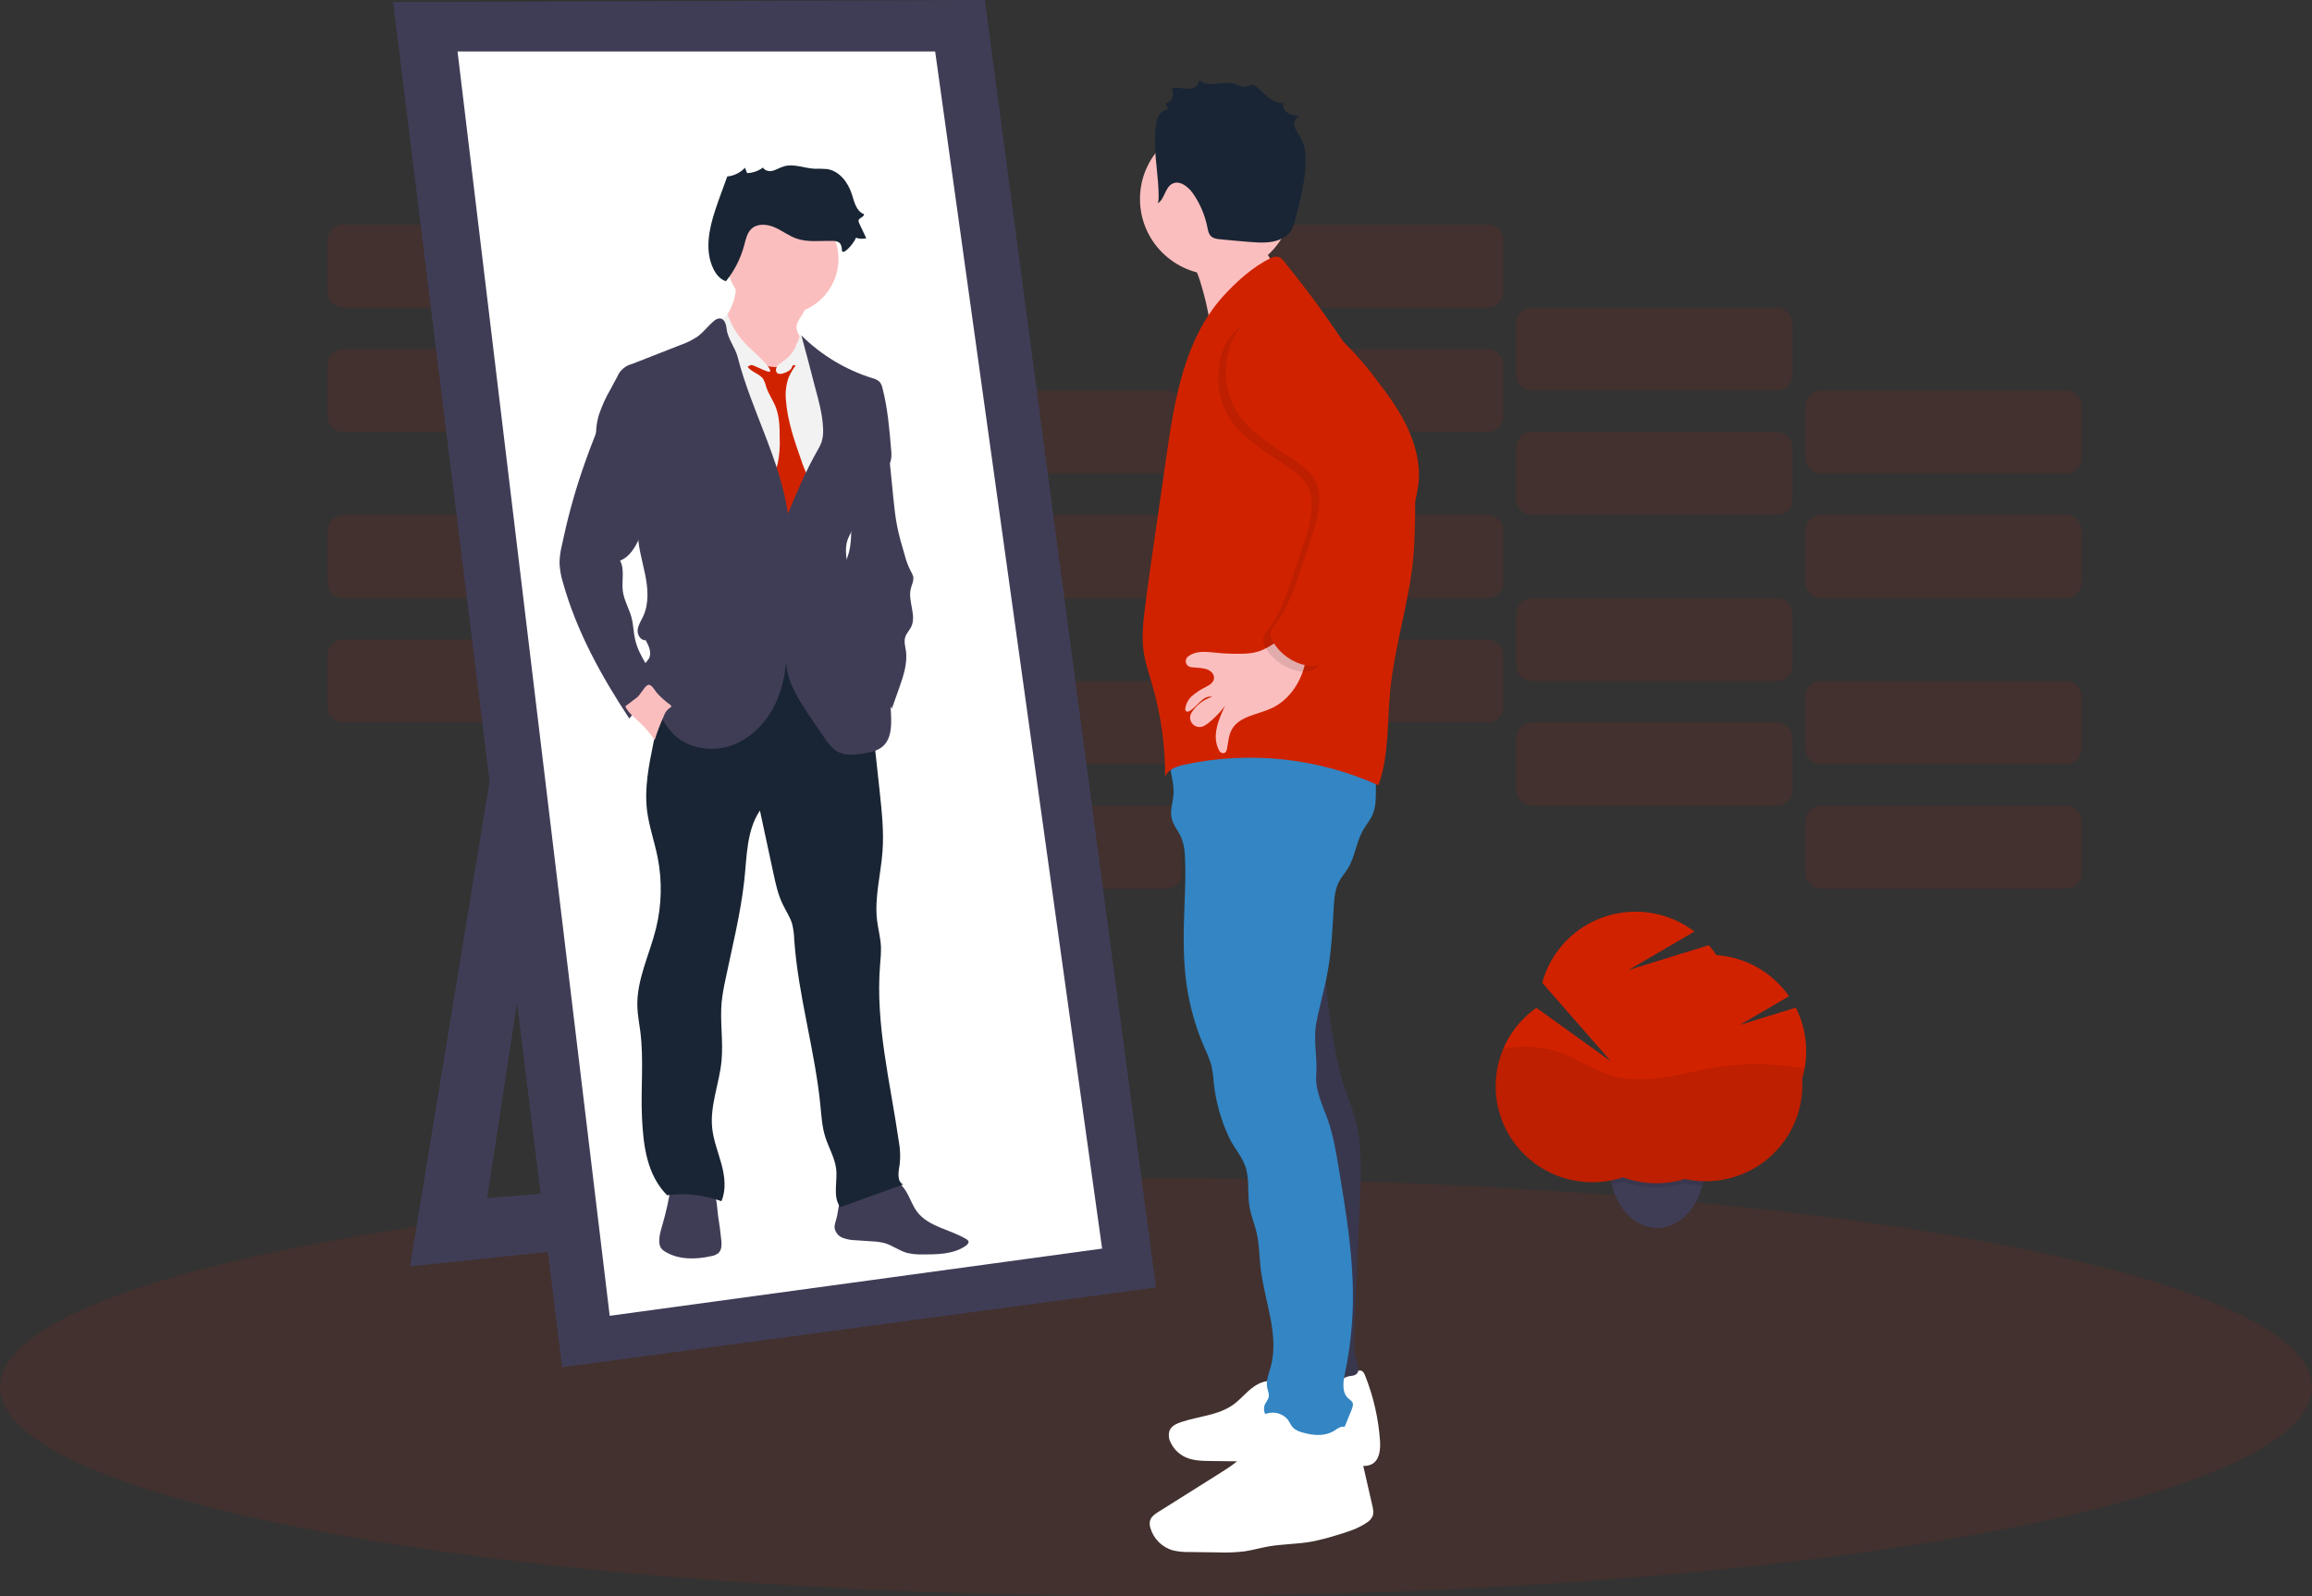<svg width="126" height="87" viewBox="0 0 126 87" fill="none" xmlns="http://www.w3.org/2000/svg">
<rect x="0" y="0" width="126" height="87" fill="#333333" stroke="none"/>
<g clip-path="url(#clip0_5485_9755)">
<path opacity="0.1" d="M32.053 34.859H18.708C18.235 34.859 17.852 35.24 17.852 35.71V38.533C17.852 39.003 18.235 39.383 18.708 39.383H32.053C32.525 39.383 32.909 39.003 32.909 38.533V35.71C32.909 35.24 32.525 34.859 32.053 34.859Z" fill="#D12200"/>
<path opacity="0.1" d="M47.81 39.383H34.465C33.992 39.383 33.609 39.764 33.609 40.233V43.056C33.609 43.526 33.992 43.907 34.465 43.907H47.81C48.282 43.907 48.666 43.526 48.666 43.056V40.233C48.666 39.764 48.282 39.383 47.81 39.383Z" fill="#D12200"/>
<path opacity="0.1" d="M63.568 43.91H50.223C49.75 43.91 49.367 44.291 49.367 44.761V47.584C49.367 48.053 49.75 48.434 50.223 48.434H63.568C64.04 48.434 64.424 48.053 64.424 47.584V44.761C64.424 44.291 64.04 43.91 63.568 43.91Z" fill="#D12200"/>
<path opacity="0.1" d="M32.053 28.074H18.708C18.235 28.074 17.852 28.455 17.852 28.925V31.748C17.852 32.217 18.235 32.598 18.708 32.598H32.053C32.525 32.598 32.909 32.217 32.909 31.748V28.925C32.909 28.455 32.525 28.074 32.053 28.074Z" fill="#D12200"/>
<path opacity="0.1" d="M47.81 32.598H34.465C33.992 32.598 33.609 32.978 33.609 33.448V36.271C33.609 36.741 33.992 37.122 34.465 37.122H47.81C48.282 37.122 48.666 36.741 48.666 36.271V33.448C48.666 32.978 48.282 32.598 47.81 32.598Z" fill="#D12200"/>
<path opacity="0.1" d="M63.568 37.121H50.223C49.75 37.121 49.367 37.502 49.367 37.972V40.795C49.367 41.264 49.75 41.645 50.223 41.645H63.568C64.04 41.645 64.424 41.264 64.424 40.795V37.972C64.424 37.502 64.04 37.121 63.568 37.121Z" fill="#D12200"/>
<path opacity="0.1" d="M81.075 34.859H67.73C67.258 34.859 66.874 35.24 66.874 35.71V38.533C66.874 39.003 67.258 39.383 67.73 39.383H81.075C81.548 39.383 81.931 39.003 81.931 38.533V35.71C81.931 35.24 81.548 34.859 81.075 34.859Z" fill="#D12200"/>
<path opacity="0.1" d="M96.832 39.383H83.487C83.014 39.383 82.631 39.764 82.631 40.233V43.056C82.631 43.526 83.014 43.907 83.487 43.907H96.832C97.305 43.907 97.688 43.526 97.688 43.056V40.233C97.688 39.764 97.305 39.383 96.832 39.383Z" fill="#D12200"/>
<path opacity="0.1" d="M112.59 43.91H99.245C98.772 43.91 98.389 44.291 98.389 44.761V47.584C98.389 48.053 98.772 48.434 99.245 48.434H112.59C113.063 48.434 113.446 48.053 113.446 47.584V44.761C113.446 44.291 113.063 43.91 112.59 43.91Z" fill="#D12200"/>
<path opacity="0.1" d="M81.075 28.074H67.73C67.258 28.074 66.874 28.455 66.874 28.925V31.748C66.874 32.217 67.258 32.598 67.73 32.598H81.075C81.548 32.598 81.931 32.217 81.931 31.748V28.925C81.931 28.455 81.548 28.074 81.075 28.074Z" fill="#D12200"/>
<path opacity="0.1" d="M96.832 32.598H83.487C83.014 32.598 82.631 32.978 82.631 33.448V36.271C82.631 36.741 83.014 37.122 83.487 37.122H96.832C97.305 37.122 97.688 36.741 97.688 36.271V33.448C97.688 32.978 97.305 32.598 96.832 32.598Z" fill="#D12200"/>
<path opacity="0.1" d="M112.59 37.121H99.245C98.772 37.121 98.389 37.502 98.389 37.972V40.795C98.389 41.264 98.772 41.645 99.245 41.645H112.59C113.063 41.645 113.446 41.264 113.446 40.795V37.972C113.446 37.502 113.063 37.121 112.59 37.121Z" fill="#D12200"/>
<path opacity="0.1" d="M32.053 19.023H18.708C18.235 19.023 17.852 19.404 17.852 19.874V22.697C17.852 23.167 18.235 23.547 18.708 23.547H32.053C32.525 23.547 32.909 23.167 32.909 22.697V19.874C32.909 19.404 32.525 19.023 32.053 19.023Z" fill="#D12200"/>
<path opacity="0.1" d="M47.81 23.547H34.465C33.992 23.547 33.609 23.928 33.609 24.397V27.22C33.609 27.69 33.992 28.071 34.465 28.071H47.81C48.282 28.071 48.666 27.69 48.666 27.22V24.397C48.666 23.928 48.282 23.547 47.81 23.547Z" fill="#D12200"/>
<path opacity="0.1" d="M63.568 28.074H50.223C49.75 28.074 49.367 28.455 49.367 28.925V31.748C49.367 32.217 49.75 32.598 50.223 32.598H63.568C64.04 32.598 64.424 32.217 64.424 31.748V28.925C64.424 28.455 64.04 28.074 63.568 28.074Z" fill="#D12200"/>
<path opacity="0.1" d="M32.053 12.238H18.708C18.235 12.238 17.852 12.619 17.852 13.089V15.912C17.852 16.381 18.235 16.762 18.708 16.762H32.053C32.525 16.762 32.909 16.381 32.909 15.912V13.089C32.909 12.619 32.525 12.238 32.053 12.238Z" fill="#D12200"/>
<path opacity="0.1" d="M47.81 16.762H34.465C33.992 16.762 33.609 17.142 33.609 17.612V20.435C33.609 20.905 33.992 21.286 34.465 21.286H47.81C48.282 21.286 48.666 20.905 48.666 20.435V17.612C48.666 17.142 48.282 16.762 47.81 16.762Z" fill="#D12200"/>
<path opacity="0.1" d="M63.568 21.285H50.223C49.75 21.285 49.367 21.666 49.367 22.136V24.959C49.367 25.428 49.75 25.809 50.223 25.809H63.568C64.04 25.809 64.424 25.428 64.424 24.959V22.136C64.424 21.666 64.04 21.285 63.568 21.285Z" fill="#D12200"/>
<path opacity="0.1" d="M81.075 19.023H67.73C67.258 19.023 66.874 19.404 66.874 19.874V22.697C66.874 23.167 67.258 23.547 67.73 23.547H81.075C81.548 23.547 81.931 23.167 81.931 22.697V19.874C81.931 19.404 81.548 19.023 81.075 19.023Z" fill="#D12200"/>
<path opacity="0.1" d="M96.832 23.547H83.487C83.014 23.547 82.631 23.928 82.631 24.397V27.22C82.631 27.69 83.014 28.071 83.487 28.071H96.832C97.305 28.071 97.688 27.69 97.688 27.22V24.397C97.688 23.928 97.305 23.547 96.832 23.547Z" fill="#D12200"/>
<path opacity="0.1" d="M112.59 28.074H99.245C98.772 28.074 98.389 28.455 98.389 28.925V31.748C98.389 32.217 98.772 32.598 99.245 32.598H112.59C113.063 32.598 113.446 32.217 113.446 31.748V28.925C113.446 28.455 113.063 28.074 112.59 28.074Z" fill="#D12200"/>
<path opacity="0.1" d="M81.075 12.238H67.73C67.258 12.238 66.874 12.619 66.874 13.089V15.912C66.874 16.381 67.258 16.762 67.73 16.762H81.075C81.548 16.762 81.931 16.381 81.931 15.912V13.089C81.931 12.619 81.548 12.238 81.075 12.238Z" fill="#D12200"/>
<path opacity="0.1" d="M96.832 16.762H83.487C83.014 16.762 82.631 17.142 82.631 17.612V20.435C82.631 20.905 83.014 21.286 83.487 21.286H96.832C97.305 21.286 97.688 20.905 97.688 20.435V17.612C97.688 17.142 97.305 16.762 96.832 16.762Z" fill="#D12200"/>
<path opacity="0.1" d="M112.59 21.285H99.245C98.772 21.285 98.389 21.666 98.389 22.136V24.959C98.389 25.428 98.772 25.809 99.245 25.809H112.59C113.063 25.809 113.446 25.428 113.446 24.959V22.136C113.446 21.666 113.063 21.285 112.59 21.285Z" fill="#D12200"/>
<path opacity="0.1" d="M63 86.999C97.794 86.999 126 81.9 126 75.609C126 69.318 97.794 64.219 63 64.219C28.206 64.219 0 69.318 0 75.609C0 81.9 28.206 86.999 63 86.999Z" fill="#D12200"/>
<path d="M27.642 36.745L22.344 69.026L46.3 66.508L45.263 63.761L26.547 65.306L30.924 36.688L27.642 36.745Z" fill="#3F3D56"/>
<path d="M21.422 0.114L53.671 0L63 70.172L30.636 74.522L21.422 0.114Z" fill="#3F3D56"/>
<path d="M24.935 2.805H50.964L60.063 68.055L33.228 71.718L24.935 2.805Z" fill="white"/>
<path d="M49.483 65.12C49.647 65.432 49.769 65.768 49.982 66.049C50.604 66.875 51.784 67.004 52.67 67.544C52.714 67.566 52.751 67.601 52.775 67.644C52.815 67.74 52.725 67.839 52.639 67.899C51.968 68.367 51.086 68.377 50.265 68.371C49.989 68.381 49.713 68.355 49.444 68.293C49.01 68.179 48.638 67.878 48.209 67.755C47.987 67.7 47.76 67.668 47.531 67.66L46.632 67.6C46.392 67.596 46.155 67.553 45.93 67.47C45.818 67.428 45.719 67.358 45.642 67.267C45.564 67.176 45.511 67.067 45.488 66.95C45.462 66.76 45.544 66.575 45.593 66.39C45.708 65.95 45.672 65.419 46.017 65.119C46.158 65.011 46.321 64.933 46.495 64.89C47.12 64.68 47.76 64.511 48.407 64.384C48.941 64.28 49.247 64.669 49.483 65.12Z" fill="#3F3D56"/>
<path d="M39.309 67.597C39.332 67.841 39.339 68.12 39.161 68.29C39.051 68.382 38.917 68.441 38.776 68.462C37.924 68.659 36.975 68.673 36.235 68.213C36.158 68.169 36.09 68.111 36.034 68.042C35.973 67.948 35.938 67.839 35.933 67.727C35.907 67.403 36.007 67.084 36.098 66.771C36.313 66.03 36.477 65.274 36.587 64.51C36.596 64.448 38.761 64.854 38.904 65.067C39.085 65.33 39.087 65.962 39.135 66.276C39.208 66.714 39.266 67.154 39.309 67.597Z" fill="#3F3D56"/>
<path d="M47.364 37.808L47.94 43.13C48.055 44.218 48.176 45.311 48.096 46.402C48.004 47.661 47.65 48.92 47.799 50.168C47.858 50.653 47.992 51.129 48.011 51.618C48.015 51.943 47.998 52.268 47.962 52.591C47.702 55.821 48.525 59.025 48.986 62.231C49.06 62.627 49.076 63.031 49.034 63.431C48.974 63.837 48.854 64.371 49.218 64.563L45.8 65.795C45.364 65.251 45.653 64.405 45.57 63.715C45.494 63.093 45.15 62.539 44.967 61.94C44.801 61.402 44.767 60.836 44.713 60.277C44.414 57.235 43.499 54.273 43.285 51.224C43.278 50.93 43.239 50.637 43.169 50.351C43.054 49.972 42.824 49.641 42.656 49.285C42.398 48.751 42.271 48.165 42.147 47.585L41.415 44.18C40.676 45.274 40.706 46.698 40.56 48.01C40.355 49.842 39.896 51.642 39.523 53.451C39.436 53.84 39.371 54.234 39.328 54.63C39.232 55.691 39.424 56.763 39.322 57.823C39.206 59.051 38.687 60.249 38.812 61.478C38.882 62.158 39.144 62.801 39.322 63.461C39.499 64.12 39.586 64.843 39.316 65.472C38.37 65.127 37.353 65.015 36.355 65.147C35.257 64.031 35.062 62.474 34.987 60.911C34.913 59.349 35.093 57.784 34.898 56.236C34.84 55.778 34.75 55.332 34.735 54.875C34.687 53.411 35.395 52.041 35.748 50.618C36.065 49.337 36.095 48.002 35.836 46.708C35.663 45.853 35.366 45.023 35.26 44.157C35.117 42.942 35.361 41.718 35.606 40.519C35.771 39.709 35.934 38.9 36.121 38.095C36.321 37.231 36.56 36.349 37.095 35.641C37.952 34.509 39.474 34.006 40.896 34.116C42.318 34.226 43.646 34.87 44.821 35.671C45.747 36.286 46.6 37.003 47.364 37.808Z" fill="#192534"/>
<path d="M43.543 17.43C43.478 17.533 43.433 17.647 43.41 17.766C43.381 18.001 43.525 18.216 43.641 18.421C43.788 18.684 43.901 18.965 43.978 19.257C44.033 19.437 44.05 19.627 44.027 19.814C43.999 19.955 43.949 20.09 43.878 20.215C43.655 20.641 43.326 21.035 42.878 21.212C42.531 21.339 42.153 21.354 41.797 21.256C41.443 21.156 41.108 20.998 40.807 20.788C40.553 20.629 40.325 20.432 40.13 20.205C39.944 19.956 39.787 19.687 39.662 19.403C39.423 18.905 39.18 18.373 39.224 17.827C39.226 17.777 39.235 17.729 39.251 17.682C39.289 17.597 39.341 17.519 39.406 17.453C39.897 16.874 40.149 16.131 40.11 15.375L41.788 15.754C42.158 15.838 42.528 15.921 42.893 16.025C43.192 16.111 43.653 16.23 43.848 16.496C44.042 16.761 43.675 17.187 43.543 17.43Z" fill="#FBBEBE"/>
<path d="M42.644 17.145C44.329 17.145 45.694 15.787 45.694 14.113C45.694 12.439 44.329 11.082 42.644 11.082C40.96 11.082 39.594 12.439 39.594 14.113C39.594 15.787 40.96 17.145 42.644 17.145Z" fill="#FBBEBE"/>
<path d="M42.154 20.23C42.283 19.95 42.561 19.772 42.816 19.596C43.07 19.42 43.328 19.194 43.378 18.889C43.381 18.819 43.398 18.752 43.428 18.689C43.526 18.543 43.759 18.616 43.898 18.724C44.237 18.986 44.467 19.358 44.692 19.721C44.983 20.162 45.231 20.629 45.435 21.116C45.758 21.964 45.798 22.89 45.833 23.796C45.866 24.62 45.897 25.457 45.695 26.256C45.569 26.762 45.35 27.253 45.337 27.774C45.299 29.666 44.638 31.475 44.592 33.367C44.588 33.914 44.616 34.461 44.675 35.005L44.783 36.234C43.108 36.138 41.438 35.992 39.773 35.795C39.725 35.23 39.562 34.681 39.414 34.134C38.805 31.897 38.415 29.607 38.249 27.296C38.16 26.068 38.069 24.846 37.932 23.623C37.809 22.512 37.567 21.393 37.712 20.284C37.788 19.78 37.948 19.292 38.185 18.839C38.26 18.659 38.388 18.506 38.553 18.401C38.636 18.361 38.723 18.333 38.813 18.317C39.075 18.265 39.34 18.234 39.606 18.225C39.671 18.219 39.736 18.225 39.799 18.243C39.912 18.299 40.004 18.387 40.063 18.497C40.576 19.264 41.303 19.866 42.154 20.23Z" fill="#F2F2F2"/>
<path d="M40.739 19.987C40.953 20.292 41.407 20.364 41.605 20.674C41.672 20.804 41.723 20.941 41.756 21.083C41.877 21.466 42.121 21.799 42.27 22.174C42.484 22.712 42.49 23.307 42.492 23.885C42.513 24.346 42.478 24.807 42.386 25.259C42.317 25.542 42.204 25.811 42.121 26.09C41.98 26.565 41.928 27.062 41.967 27.555C41.967 27.662 41.996 27.767 42.05 27.859C42.128 27.951 42.23 28.019 42.345 28.058C42.682 28.206 43.036 28.357 43.404 28.322C43.48 28.32 43.553 28.296 43.615 28.252C43.658 28.214 43.693 28.168 43.719 28.116L43.949 27.729C44.158 27.375 44.375 26.98 44.295 26.575C44.236 26.367 44.148 26.168 44.033 25.983C43.886 25.685 43.761 25.376 43.658 25.06C43.29 24.01 42.918 22.945 42.835 21.837C42.787 21.416 42.834 20.988 42.974 20.587C43.082 20.34 43.218 20.107 43.379 19.89C43.343 19.841 43.292 19.805 43.234 19.786C43.176 19.766 43.114 19.765 43.055 19.781C42.94 19.817 42.827 19.863 42.72 19.92C42.382 20.062 42.006 20.01 41.664 19.913C41.531 19.874 41.319 19.741 41.18 19.75C41.133 19.756 40.747 20.001 40.739 19.987Z" fill="#D12200"/>
<path d="M43.435 19.972C43.366 19.917 43.259 19.867 43.198 19.931C43.178 19.959 43.163 19.99 43.154 20.023C43.094 20.184 42.918 20.263 42.758 20.325C42.598 20.386 42.425 20.421 42.329 20.303C42.298 20.257 42.283 20.203 42.286 20.148C42.288 20.093 42.309 20.04 42.344 19.997C42.414 19.912 42.5 19.841 42.596 19.785C43.126 19.414 43.486 18.849 43.6 18.215C43.749 18.332 43.847 18.501 43.875 18.688C43.913 18.87 43.918 19.057 43.956 19.239C44.013 19.5 44.138 19.744 44.167 20.009C44.182 20.149 44.167 20.291 44.167 20.432C44.172 20.57 44.188 20.707 44.215 20.842C43.946 20.558 43.756 20.225 43.435 19.972Z" fill="#F2F2F2"/>
<path d="M41.104 19.197C40.989 19.088 40.874 18.985 40.759 18.874C40.253 18.384 39.872 17.782 39.645 17.117C39.498 17.232 39.335 17.383 39.332 17.575C39.345 17.711 39.398 17.84 39.484 17.947C39.919 18.629 40.207 19.393 40.328 20.192C40.39 20.095 40.477 20.016 40.578 19.962C40.68 19.908 40.794 19.881 40.91 19.884C41.092 19.884 41.908 20.365 41.967 20.244C42.053 20.053 41.243 19.326 41.104 19.197Z" fill="#F2F2F2"/>
<path d="M43.676 18.286C44.76 19.358 46.086 20.156 47.544 20.613C47.689 20.645 47.823 20.713 47.934 20.81C48.017 20.913 48.073 21.035 48.096 21.165C48.378 22.257 48.472 23.387 48.565 24.51C48.59 24.696 48.586 24.884 48.554 25.069C48.486 25.369 48.272 25.611 48.061 25.837C47.4 26.541 46.645 27.277 46.534 28.234C46.525 28.418 46.503 28.602 46.468 28.783C46.41 28.996 46.282 29.184 46.204 29.391C45.819 30.411 46.689 31.646 46.159 32.596C46.446 33.144 46.643 33.734 46.742 34.343C46.76 34.574 46.813 34.801 46.9 35.017C47.058 35.344 47.382 35.552 47.638 35.818C48.418 36.612 48.514 37.828 48.559 38.937C48.588 39.562 48.579 40.28 48.099 40.69C47.821 40.929 47.442 41.007 47.08 41.066C46.597 41.147 46.072 41.204 45.645 40.967C45.338 40.797 45.13 40.501 44.93 40.215C44.553 39.669 44.174 39.124 43.816 38.564C43.249 37.681 42.715 36.673 42.878 35.638C42.832 36.697 42.607 37.764 42.084 38.687C41.562 39.609 40.72 40.38 39.698 40.684C38.676 40.989 37.482 40.773 36.721 40.032C36.472 39.777 36.259 39.491 36.086 39.181C35.653 38.443 35.337 37.644 35.149 36.81C35.099 36.594 35.062 36.352 35.172 36.159C35.224 36.067 35.303 35.995 35.357 35.905C35.539 35.597 35.364 35.209 35.188 34.895C34.919 34.92 34.727 34.607 34.751 34.339C34.776 34.071 34.937 33.839 35.051 33.595C35.385 32.876 35.311 32.039 35.15 31.264C34.989 30.489 34.748 29.719 34.766 28.928C34.786 28.091 34.18 27.338 33.718 26.638C33.46 26.244 33.16 25.878 32.935 25.465C32.467 24.595 32.358 23.578 32.633 22.63C32.795 22.144 33.006 21.675 33.264 21.232L33.645 20.523C33.715 20.354 33.825 20.203 33.965 20.084C34.105 19.965 34.272 19.88 34.451 19.836L37.08 18.806C37.416 18.692 37.736 18.533 38.029 18.334C38.35 18.094 38.59 17.762 38.897 17.505C38.941 17.459 38.995 17.422 39.054 17.396C39.113 17.37 39.177 17.356 39.242 17.355C39.488 17.377 39.576 17.686 39.601 17.928C39.659 18.468 40.062 18.926 40.199 19.451C40.941 22.353 42.511 25.03 42.941 27.992C43.425 26.837 43.909 25.68 44.528 24.593C44.626 24.436 44.708 24.271 44.774 24.099C44.848 23.851 44.876 23.591 44.855 23.333C44.824 22.588 44.625 21.86 44.428 21.14C44.173 20.16 43.942 19.257 43.676 18.286Z" fill="#3F3D56"/>
<path d="M48.687 27.152C48.738 27.64 48.788 28.128 48.879 28.61C48.984 29.168 49.146 29.713 49.306 30.258C49.384 30.564 49.496 30.861 49.64 31.142C49.692 31.224 49.733 31.312 49.763 31.405C49.819 31.634 49.691 31.863 49.635 32.092C49.469 32.778 49.967 33.542 49.654 34.175C49.559 34.367 49.395 34.526 49.332 34.732C49.26 34.969 49.332 35.222 49.37 35.467C49.468 36.154 49.232 36.852 48.999 37.513L48.603 38.628C48.242 37.959 47.877 37.284 47.377 36.711C47.198 36.505 47.004 36.313 46.839 36.096C46.593 35.754 46.399 35.378 46.263 34.981C45.911 34.036 45.71 33.043 45.667 32.037C45.639 31.75 45.672 31.462 45.765 31.189C45.842 31.032 45.927 30.879 46.021 30.732C46.33 30.179 46.393 29.524 46.387 28.892C46.382 28.26 46.314 27.626 46.387 26.997C46.447 26.473 46.604 25.963 46.848 25.494C46.992 25.191 47.206 24.925 47.473 24.719C47.673 24.571 47.916 24.493 48.164 24.496C48.541 24.518 48.455 24.84 48.487 25.15L48.687 27.152Z" fill="#3F3D56"/>
<path d="M31.747 25.592C31.512 26.279 31.3 26.972 31.111 27.671C30.926 28.358 30.762 29.049 30.617 29.743C30.542 30.049 30.5 30.361 30.492 30.675C30.507 31.041 30.57 31.403 30.68 31.752C31.422 34.409 32.774 36.86 34.296 39.164C34.731 38.625 35.248 38.156 35.828 37.775C35.876 37.747 35.915 37.707 35.943 37.66C35.958 37.616 35.962 37.568 35.956 37.522C35.95 37.476 35.933 37.431 35.907 37.392C35.486 36.536 34.821 35.782 34.611 34.851C34.523 34.464 34.52 34.061 34.421 33.676C34.293 33.178 34.007 32.723 33.942 32.212C33.871 31.656 34.057 31.049 33.794 30.556C34.33 30.349 34.64 29.8 34.867 29.275C35.109 28.737 35.282 28.172 35.383 27.591C35.54 26.478 35.321 25.344 34.759 24.369C34.485 23.882 34.133 23.443 33.717 23.068C33.58 22.946 33.256 22.594 33.057 22.598C32.791 22.603 32.706 23.032 32.63 23.224C32.322 24.009 32.018 24.796 31.747 25.592Z" fill="#3F3D56"/>
<path d="M36.517 38.408C36.551 38.433 36.591 38.467 36.581 38.508C36.572 38.55 36.539 38.56 36.509 38.577C36.353 38.687 36.237 38.843 36.177 39.024C35.986 39.452 35.819 39.891 35.677 40.339C35.42 39.955 35.117 39.603 34.774 39.291C34.512 39.051 34.218 38.823 34.078 38.498C34.078 38.489 34.681 38.046 34.736 37.998C34.906 37.848 35.119 37.432 35.294 37.341C35.492 37.238 35.681 37.642 35.832 37.804C36.039 38.028 36.269 38.23 36.517 38.408Z" fill="#FBBEBE"/>
<path d="M45.883 13.641C45.875 13.491 45.855 13.325 45.74 13.227C45.639 13.158 45.517 13.124 45.395 13.132C44.723 13.111 44.029 13.223 43.395 12.998C42.978 12.851 42.622 12.567 42.216 12.391C41.809 12.214 41.289 12.167 40.96 12.464C40.712 12.693 40.644 13.044 40.557 13.368C40.367 14.083 40.029 14.751 39.563 15.328C39.251 15.232 39.028 14.955 38.884 14.664C38.394 13.673 38.635 12.489 38.983 11.438C39.098 11.086 39.226 10.736 39.354 10.389L39.635 9.619C40.004 9.583 40.346 9.414 40.598 9.143L40.718 9.435C41.031 9.424 41.332 9.318 41.582 9.132C41.679 9.312 41.928 9.361 42.129 9.302C42.331 9.244 42.505 9.132 42.705 9.073C43.241 8.901 43.812 9.166 44.374 9.196C44.612 9.19 44.85 9.197 45.087 9.216C45.75 9.323 46.219 9.943 46.422 10.58C46.557 11.003 46.668 11.524 47.089 11.674C47.098 11.834 46.812 11.865 46.788 12.017C46.785 12.068 46.797 12.119 46.823 12.163L47.209 12.986C47.024 13.032 46.83 13.022 46.651 12.958C46.477 13.365 45.9 13.951 45.883 13.641Z" fill="#192534"/>
<path d="M65.435 15.43C65.63 16.058 65.784 16.698 65.895 17.345C65.978 17.831 66.027 18.37 65.747 18.775C66.813 17.18 67.927 15.538 69.548 14.508C69.218 14.153 68.967 13.732 68.811 13.274C68.655 12.816 68.598 12.33 68.644 11.848C68.653 11.752 67.313 12.255 67.211 12.312C66.741 12.572 66.31 12.894 65.852 13.173C65.614 13.316 64.626 13.655 64.617 13.859C64.617 13.991 65.01 14.394 65.084 14.533C65.228 14.82 65.346 15.121 65.435 15.43Z" fill="#FBBEBE"/>
<path d="M70.391 75.574C70.127 75.39 69.819 75.28 69.498 75.256C69.176 75.231 68.855 75.294 68.566 75.437C68.045 75.705 67.693 76.212 67.219 76.555C66.403 77.144 65.326 77.191 64.372 77.509C64.118 77.594 63.849 77.719 63.742 77.967C63.706 78.071 63.691 78.181 63.7 78.29C63.708 78.4 63.738 78.507 63.789 78.604C63.949 78.958 64.228 79.244 64.579 79.414C65.007 79.617 65.5 79.627 65.975 79.632L70.098 79.68C71.365 79.695 72.64 79.71 73.899 79.867C74.193 79.904 74.51 79.944 74.77 79.801C75.191 79.572 75.24 78.992 75.207 78.515C75.122 77.306 74.85 76.116 74.401 74.989C74.352 74.865 74.286 74.722 74.147 74.7C74.048 74.695 73.95 74.726 73.872 74.787C72.709 75.474 71.236 75.862 69.999 75.312" fill="white"/>
<path d="M72.455 49.426C71.994 52.085 72.294 54.818 72.813 57.466C72.908 57.993 73.034 58.514 73.189 59.027C73.375 59.611 73.625 60.172 73.799 60.759C74.241 62.247 74.179 63.838 74.113 65.392L73.811 72.461C73.786 73.054 73.763 73.66 73.943 74.226C74.015 74.455 74.104 74.741 73.921 74.895C73.849 74.947 73.765 74.978 73.678 74.988C72.854 75.139 72.002 75.012 71.259 74.628L71.177 67.487C71.152 65.285 71.126 63.075 70.785 60.901C70.514 59.172 70.044 57.467 70.013 55.718C69.981 53.886 70.432 52.079 70.893 50.303C70.992 49.923 71.353 49.645 71.651 49.387C71.754 49.286 71.881 49.21 72.019 49.165C72.157 49.127 72.369 49.311 72.455 49.426Z" fill="#3F3D56"/>
<path opacity="0.1" d="M72.455 49.426C71.994 52.085 72.294 54.818 72.813 57.466C72.908 57.993 73.034 58.514 73.189 59.027C73.375 59.611 73.625 60.172 73.799 60.759C74.241 62.247 74.179 63.838 74.113 65.392L73.811 72.461C73.786 73.054 73.763 73.66 73.943 74.226C74.015 74.455 74.104 74.741 73.921 74.895C73.849 74.947 73.765 74.978 73.678 74.988C72.854 75.139 72.002 75.012 71.259 74.628L71.177 67.487C71.152 65.285 71.126 63.075 70.785 60.901C70.514 59.172 70.044 57.467 70.013 55.718C69.981 53.886 70.432 52.079 70.893 50.303C70.992 49.923 71.353 49.645 71.651 49.387C71.754 49.286 71.881 49.21 72.019 49.165C72.157 49.127 72.369 49.311 72.455 49.426Z" fill="black"/>
<path d="M63.806 41.118C63.636 41.815 63.997 42.537 63.957 43.254C63.934 43.688 63.763 44.12 63.842 44.546C63.921 44.972 64.228 45.292 64.391 45.683C64.511 46.009 64.574 46.352 64.578 46.699C64.625 47.556 64.587 48.416 64.555 49.269C64.501 50.7 64.46 52.139 64.65 53.557C64.816 54.786 65.152 55.986 65.649 57.123C65.8 57.433 65.924 57.754 66.021 58.084C66.085 58.391 66.127 58.702 66.148 59.016C66.257 60.034 66.532 61.028 66.962 61.959C67.256 62.596 67.768 63.103 67.931 63.78C68.085 64.428 67.981 65.111 68.093 65.767C68.175 66.254 68.374 66.714 68.485 67.195C68.629 67.816 68.625 68.461 68.698 69.095C68.905 70.927 69.742 72.758 69.242 74.535C69.142 74.892 68.987 75.255 69.057 75.619C69.091 75.797 69.179 75.974 69.14 76.151C69.108 76.302 68.99 76.419 68.93 76.562C68.815 76.83 68.937 77.148 69.142 77.355C69.361 77.549 69.615 77.698 69.891 77.795C70.74 78.156 71.618 78.522 72.54 78.514C72.652 78.52 72.763 78.499 72.866 78.454C73.032 78.368 73.113 78.182 73.184 78.01L73.656 76.849C73.713 76.709 73.771 76.544 73.692 76.413C73.636 76.342 73.569 76.28 73.493 76.23C73.112 75.911 73.199 75.314 73.3 74.835C73.559 73.603 73.702 72.35 73.728 71.091C73.779 68.582 73.363 66.088 72.949 63.612C72.805 62.752 72.66 61.886 72.373 61.062C72.086 60.238 71.663 59.445 71.733 58.589C71.806 57.664 71.564 56.694 71.733 55.782C71.901 54.869 72.167 53.976 72.338 53.065C72.561 51.883 72.616 50.677 72.684 49.478C72.713 48.988 72.749 48.482 72.98 48.047C73.115 47.792 73.31 47.575 73.461 47.329C73.85 46.689 73.913 45.896 74.285 45.245C74.461 44.938 74.704 44.666 74.833 44.337C74.924 44.077 74.971 43.804 74.974 43.528C75.01 42.837 74.971 42.145 74.858 41.462C72.898 40.471 70.723 39.969 68.524 40.002C67.682 40.015 66.831 40.1 66.041 40.389C65.287 40.668 64.601 41.058 63.806 41.118Z" fill="#3385C3"/>
<path d="M68.528 77.384C68.19 77.803 68.213 78.402 67.996 78.895C67.734 79.494 67.149 79.877 66.593 80.227L63.138 82.401C62.949 82.516 62.747 82.657 62.678 82.87C62.645 83.006 62.651 83.148 62.695 83.281C62.777 83.568 62.931 83.83 63.142 84.043C63.353 84.255 63.614 84.412 63.902 84.499C64.208 84.571 64.522 84.603 64.836 84.594L66.39 84.614C66.863 84.633 67.337 84.614 67.807 84.559C68.238 84.498 68.657 84.375 69.086 84.297C69.865 84.156 70.667 84.169 71.448 84.033C71.926 83.939 72.398 83.818 72.862 83.67C73.427 83.502 74.001 83.326 74.485 82.993C74.618 82.913 74.726 82.797 74.797 82.659C74.879 82.47 74.834 82.254 74.788 82.053L74.046 78.814C74.004 78.544 73.906 78.286 73.756 78.057C73.591 77.84 73.295 77.695 73.038 77.788C72.933 77.836 72.832 77.896 72.74 77.967C72.36 78.215 71.873 78.256 71.424 78.178C71.134 78.127 70.75 78.048 70.516 77.857C70.339 77.712 70.286 77.486 70.135 77.321C70.029 77.213 69.902 77.129 69.761 77.073C69.62 77.017 69.469 76.991 69.318 76.997C69.166 77.003 69.017 77.04 68.882 77.107C68.746 77.174 68.625 77.268 68.528 77.384Z" fill="white"/>
<path d="M66.288 14.983C68.586 14.983 70.449 13.131 70.449 10.847C70.449 8.563 68.586 6.711 66.288 6.711C63.99 6.711 62.127 8.563 62.127 10.847C62.127 13.131 63.99 14.983 66.288 14.983Z" fill="#FBBEBE"/>
<path d="M63.078 11.092C63.477 10.87 63.477 10.23 63.885 10.017C64.292 9.804 64.755 10.174 65.017 10.547C65.398 11.093 65.662 11.711 65.794 12.363C65.831 12.549 65.865 12.751 66.006 12.881C66.147 13.01 66.331 13.026 66.51 13.044C67.037 13.096 67.563 13.144 68.091 13.186C68.678 13.233 69.298 13.271 69.831 13.021C70.041 12.927 70.222 12.778 70.354 12.59C70.459 12.409 70.535 12.213 70.577 12.008C70.853 10.968 71.13 9.915 71.153 8.839C71.162 8.395 71.123 7.934 70.908 7.545C70.782 7.316 70.598 7.117 70.546 6.865C70.494 6.613 70.661 6.293 70.924 6.32C70.687 6.33 70.45 6.285 70.233 6.19C70.024 6.075 69.87 5.829 69.944 5.605C69.359 5.679 68.933 5.105 68.477 4.733C68.402 4.659 68.302 4.618 68.198 4.618C68.118 4.638 68.04 4.668 67.967 4.706C67.737 4.786 67.496 4.634 67.26 4.568C66.627 4.391 65.822 4.817 65.352 4.359C65.397 4.651 65.036 4.847 64.739 4.841C64.442 4.836 64.136 4.727 63.855 4.825C63.895 4.899 63.919 4.981 63.924 5.065C63.929 5.15 63.916 5.234 63.884 5.312C63.853 5.391 63.804 5.461 63.742 5.518C63.68 5.576 63.606 5.619 63.525 5.645L63.665 5.947C63.521 5.976 63.388 6.044 63.281 6.143C63.175 6.243 63.098 6.37 63.06 6.51C62.907 7.111 62.945 7.965 62.982 8.583C63 8.855 63.266 10.99 63.078 11.092Z" fill="#192534"/>
<path d="M66.629 16.181C64.539 18.517 64.007 21.806 63.561 24.903L62.904 29.475C62.734 30.661 62.559 31.847 62.41 33.036C62.307 33.85 62.21 34.676 62.323 35.489C62.411 36.13 62.627 36.748 62.806 37.365C63.274 38.984 63.507 40.66 63.498 42.344C63.637 41.936 64.12 41.772 64.543 41.68C68.1 40.913 71.81 41.307 75.123 42.803C75.705 41.183 75.595 39.411 75.758 37.699C75.988 35.257 76.782 32.891 77.017 30.453C77.103 29.546 77.113 28.633 77.123 27.721C77.129 27.051 77.136 26.375 76.996 25.719C76.839 24.993 76.509 24.317 76.167 23.658C75.221 21.829 74.171 20.054 73.02 18.344C72.441 17.484 71.837 16.64 71.208 15.813C70.89 15.395 70.565 14.98 70.233 14.57C69.912 14.173 69.772 13.829 69.262 14.067C68.298 14.515 67.331 15.397 66.629 16.181Z" fill="#D12200"/>
<path d="M67.827 35.628C67.317 35.646 66.806 35.63 66.299 35.58C65.922 35.543 65.537 35.488 65.17 35.58C65.01 35.62 64.861 35.692 64.731 35.794C64.683 35.836 64.648 35.892 64.632 35.953C64.615 36.015 64.617 36.08 64.637 36.141C64.656 36.202 64.694 36.255 64.744 36.295C64.794 36.335 64.855 36.36 64.919 36.366L65.313 36.4C65.563 36.422 65.823 36.447 66.017 36.629C66.097 36.701 66.148 36.799 66.16 36.905C66.184 37.172 65.952 37.317 65.743 37.428C65.447 37.566 65.173 37.748 64.93 37.966C64.74 38.149 64.621 38.392 64.593 38.653C64.592 38.676 64.597 38.7 64.608 38.72C64.619 38.741 64.635 38.758 64.655 38.77C64.675 38.783 64.698 38.79 64.721 38.791C64.745 38.792 64.768 38.786 64.789 38.776C65.249 38.547 65.55 37.868 66.055 37.981C65.596 38.126 65.202 38.427 64.943 38.832C64.879 38.928 64.85 39.044 64.86 39.159C64.871 39.274 64.92 39.382 65 39.466C65.08 39.55 65.186 39.604 65.301 39.621C65.416 39.637 65.534 39.614 65.634 39.556C65.709 39.513 65.781 39.465 65.85 39.413C66.193 39.138 66.5 38.821 66.764 38.47C66.395 39.243 66.022 40.147 66.446 40.915C66.467 40.957 66.5 40.993 66.541 41.017C66.582 41.041 66.629 41.052 66.676 41.05C66.81 41.036 66.849 40.912 66.871 40.802C66.94 40.448 66.957 40.075 67.132 39.76C67.538 39.03 68.537 38.959 69.299 38.603C70.212 38.181 70.838 37.275 71.09 36.306C71.178 36.024 71.194 35.724 71.135 35.434C70.965 34.783 70.157 34.633 69.637 34.948C69.001 35.349 68.631 35.602 67.827 35.628Z" fill="#FBBEBE"/>
<path opacity="0.1" d="M67.018 22.813C67.825 24.051 69.224 24.748 70.424 25.617C70.717 25.806 70.972 26.047 71.177 26.329C71.48 26.794 71.523 27.384 71.461 27.931C71.382 28.654 71.148 29.349 70.917 30.038L70.414 31.532C70.095 32.479 69.765 33.447 69.158 34.243C69.003 34.446 68.822 34.662 68.829 34.916C68.842 35.063 68.893 35.204 68.976 35.326C69.171 35.641 69.427 35.914 69.729 36.129C70.032 36.344 70.374 36.496 70.737 36.576C70.955 36.631 71.182 36.631 71.4 36.576C71.711 36.485 71.944 36.233 72.161 35.995C73.198 34.858 74.234 33.705 74.983 32.372C75.714 31.07 76.152 29.624 76.555 28.192C76.721 27.665 76.837 27.124 76.9 26.575C76.986 25.545 76.714 24.514 76.269 23.584C75.825 22.653 75.213 21.81 74.583 20.992C73.988 20.188 73.328 19.434 72.608 18.739C71.355 17.575 69.822 16.89 68.145 17.551C66.961 18.018 66.517 18.992 66.411 20.24C66.322 21.141 66.535 22.046 67.018 22.813Z" fill="black"/>
<path d="M67.438 22.5C68.244 23.738 69.644 24.435 70.843 25.304C71.135 25.495 71.389 25.738 71.593 26.02C71.896 26.485 71.939 27.075 71.876 27.623C71.797 28.345 71.564 29.04 71.332 29.729L70.828 31.218C70.509 32.165 70.18 33.132 69.573 33.929C69.419 34.132 69.238 34.347 69.245 34.602C69.257 34.749 69.308 34.89 69.392 35.011C69.586 35.326 69.842 35.599 70.144 35.815C70.447 36.029 70.789 36.182 71.152 36.262C71.37 36.317 71.598 36.317 71.815 36.262C72.126 36.172 72.359 35.919 72.577 35.682C73.613 34.544 74.65 33.392 75.398 32.059C76.13 30.757 76.567 29.311 76.971 27.878C77.137 27.352 77.253 26.81 77.316 26.262C77.401 25.232 77.129 24.201 76.686 23.27C76.243 22.338 75.63 21.496 75 20.678C74.403 19.878 73.741 19.129 73.02 18.438C71.768 17.275 70.235 16.589 68.558 17.251C67.373 17.718 66.931 18.691 66.824 19.94C66.739 20.837 66.955 21.737 67.438 22.5Z" fill="#D12200"/>
<path d="M92.905 63.559C92.906 63.858 92.875 64.155 92.813 64.447C92.801 64.502 92.788 64.562 92.776 64.609C92.449 65.912 91.526 66.866 90.425 66.927C90.388 66.927 90.352 66.927 90.31 66.927C89.146 66.927 88.161 65.929 87.836 64.554C87.827 64.517 87.819 64.481 87.811 64.439C87.749 64.147 87.718 63.849 87.719 63.551C87.719 61.688 88.878 60.18 90.31 60.18C91.742 60.18 92.905 61.7 92.905 63.559Z" fill="#3F3D56"/>
<path opacity="0.1" d="M92.905 63.561C92.906 63.859 92.875 64.157 92.813 64.449C92.801 64.504 92.788 64.564 92.776 64.611C92.737 64.611 92.699 64.611 92.661 64.611C92.376 64.596 92.092 64.557 91.813 64.496C91.566 64.572 91.313 64.63 91.057 64.668C90.861 64.697 90.664 64.716 90.465 64.723H90.265C90.028 64.723 89.791 64.707 89.556 64.676C89.175 64.626 88.802 64.533 88.442 64.401C88.245 64.466 88.044 64.52 87.841 64.561C87.831 64.525 87.823 64.488 87.815 64.447C87.753 64.155 87.722 63.857 87.723 63.559C87.723 61.696 88.883 60.188 90.315 60.188C91.746 60.188 92.905 61.702 92.905 63.561Z" fill="black"/>
<path d="M98.433 57.28C98.434 56.461 98.241 55.652 97.869 54.921L94.821 55.863L97.497 54.299C97.048 53.655 96.459 53.119 95.775 52.731C95.09 52.343 94.326 52.113 93.539 52.058C93.414 51.869 93.277 51.689 93.128 51.518L88.752 52.872L92.342 50.773C91.655 50.25 90.849 49.902 89.995 49.762C89.141 49.621 88.265 49.692 87.445 49.968C86.625 50.244 85.886 50.717 85.294 51.344C84.702 51.972 84.274 52.735 84.049 53.566L87.798 57.855L83.731 54.931C82.701 55.657 81.968 56.727 81.665 57.946C81.362 59.165 81.509 60.451 82.081 61.571C82.652 62.69 83.609 63.568 84.777 64.045C85.945 64.522 87.247 64.566 88.445 64.169C89.529 64.565 90.713 64.598 91.818 64.262C92.587 64.43 93.385 64.425 94.153 64.246C94.92 64.068 95.638 63.721 96.252 63.23C96.867 62.74 97.363 62.118 97.704 61.412C98.045 60.706 98.223 59.933 98.224 59.15C98.224 59.035 98.224 58.921 98.212 58.806C98.361 58.311 98.436 57.797 98.433 57.28Z" fill="#D12200"/>
<path opacity="0.1" d="M98.342 58.249C96.733 57.946 95.082 57.925 93.466 58.188C91.636 58.489 89.765 59.15 87.975 58.667C86.925 58.383 86.017 57.726 84.991 57.361C84.001 57.018 82.935 56.954 81.91 57.178C81.52 58.106 81.407 59.126 81.584 60.116C81.762 61.107 82.222 62.025 82.911 62.762C83.599 63.499 84.487 64.024 85.467 64.273C86.448 64.522 87.48 64.486 88.439 64.168C89.523 64.564 90.708 64.596 91.812 64.26C92.582 64.429 93.379 64.424 94.147 64.245C94.914 64.066 95.632 63.719 96.246 63.229C96.861 62.738 97.357 62.117 97.698 61.411C98.039 60.705 98.217 59.931 98.218 59.148C98.218 59.034 98.218 58.919 98.206 58.805C98.262 58.622 98.307 58.437 98.342 58.249Z" fill="black"/>
</g>
<defs>
<clipPath id="clip0_5485_9755">
<rect width="126" height="87" fill="white"/>
</clipPath>
</defs>
</svg>
